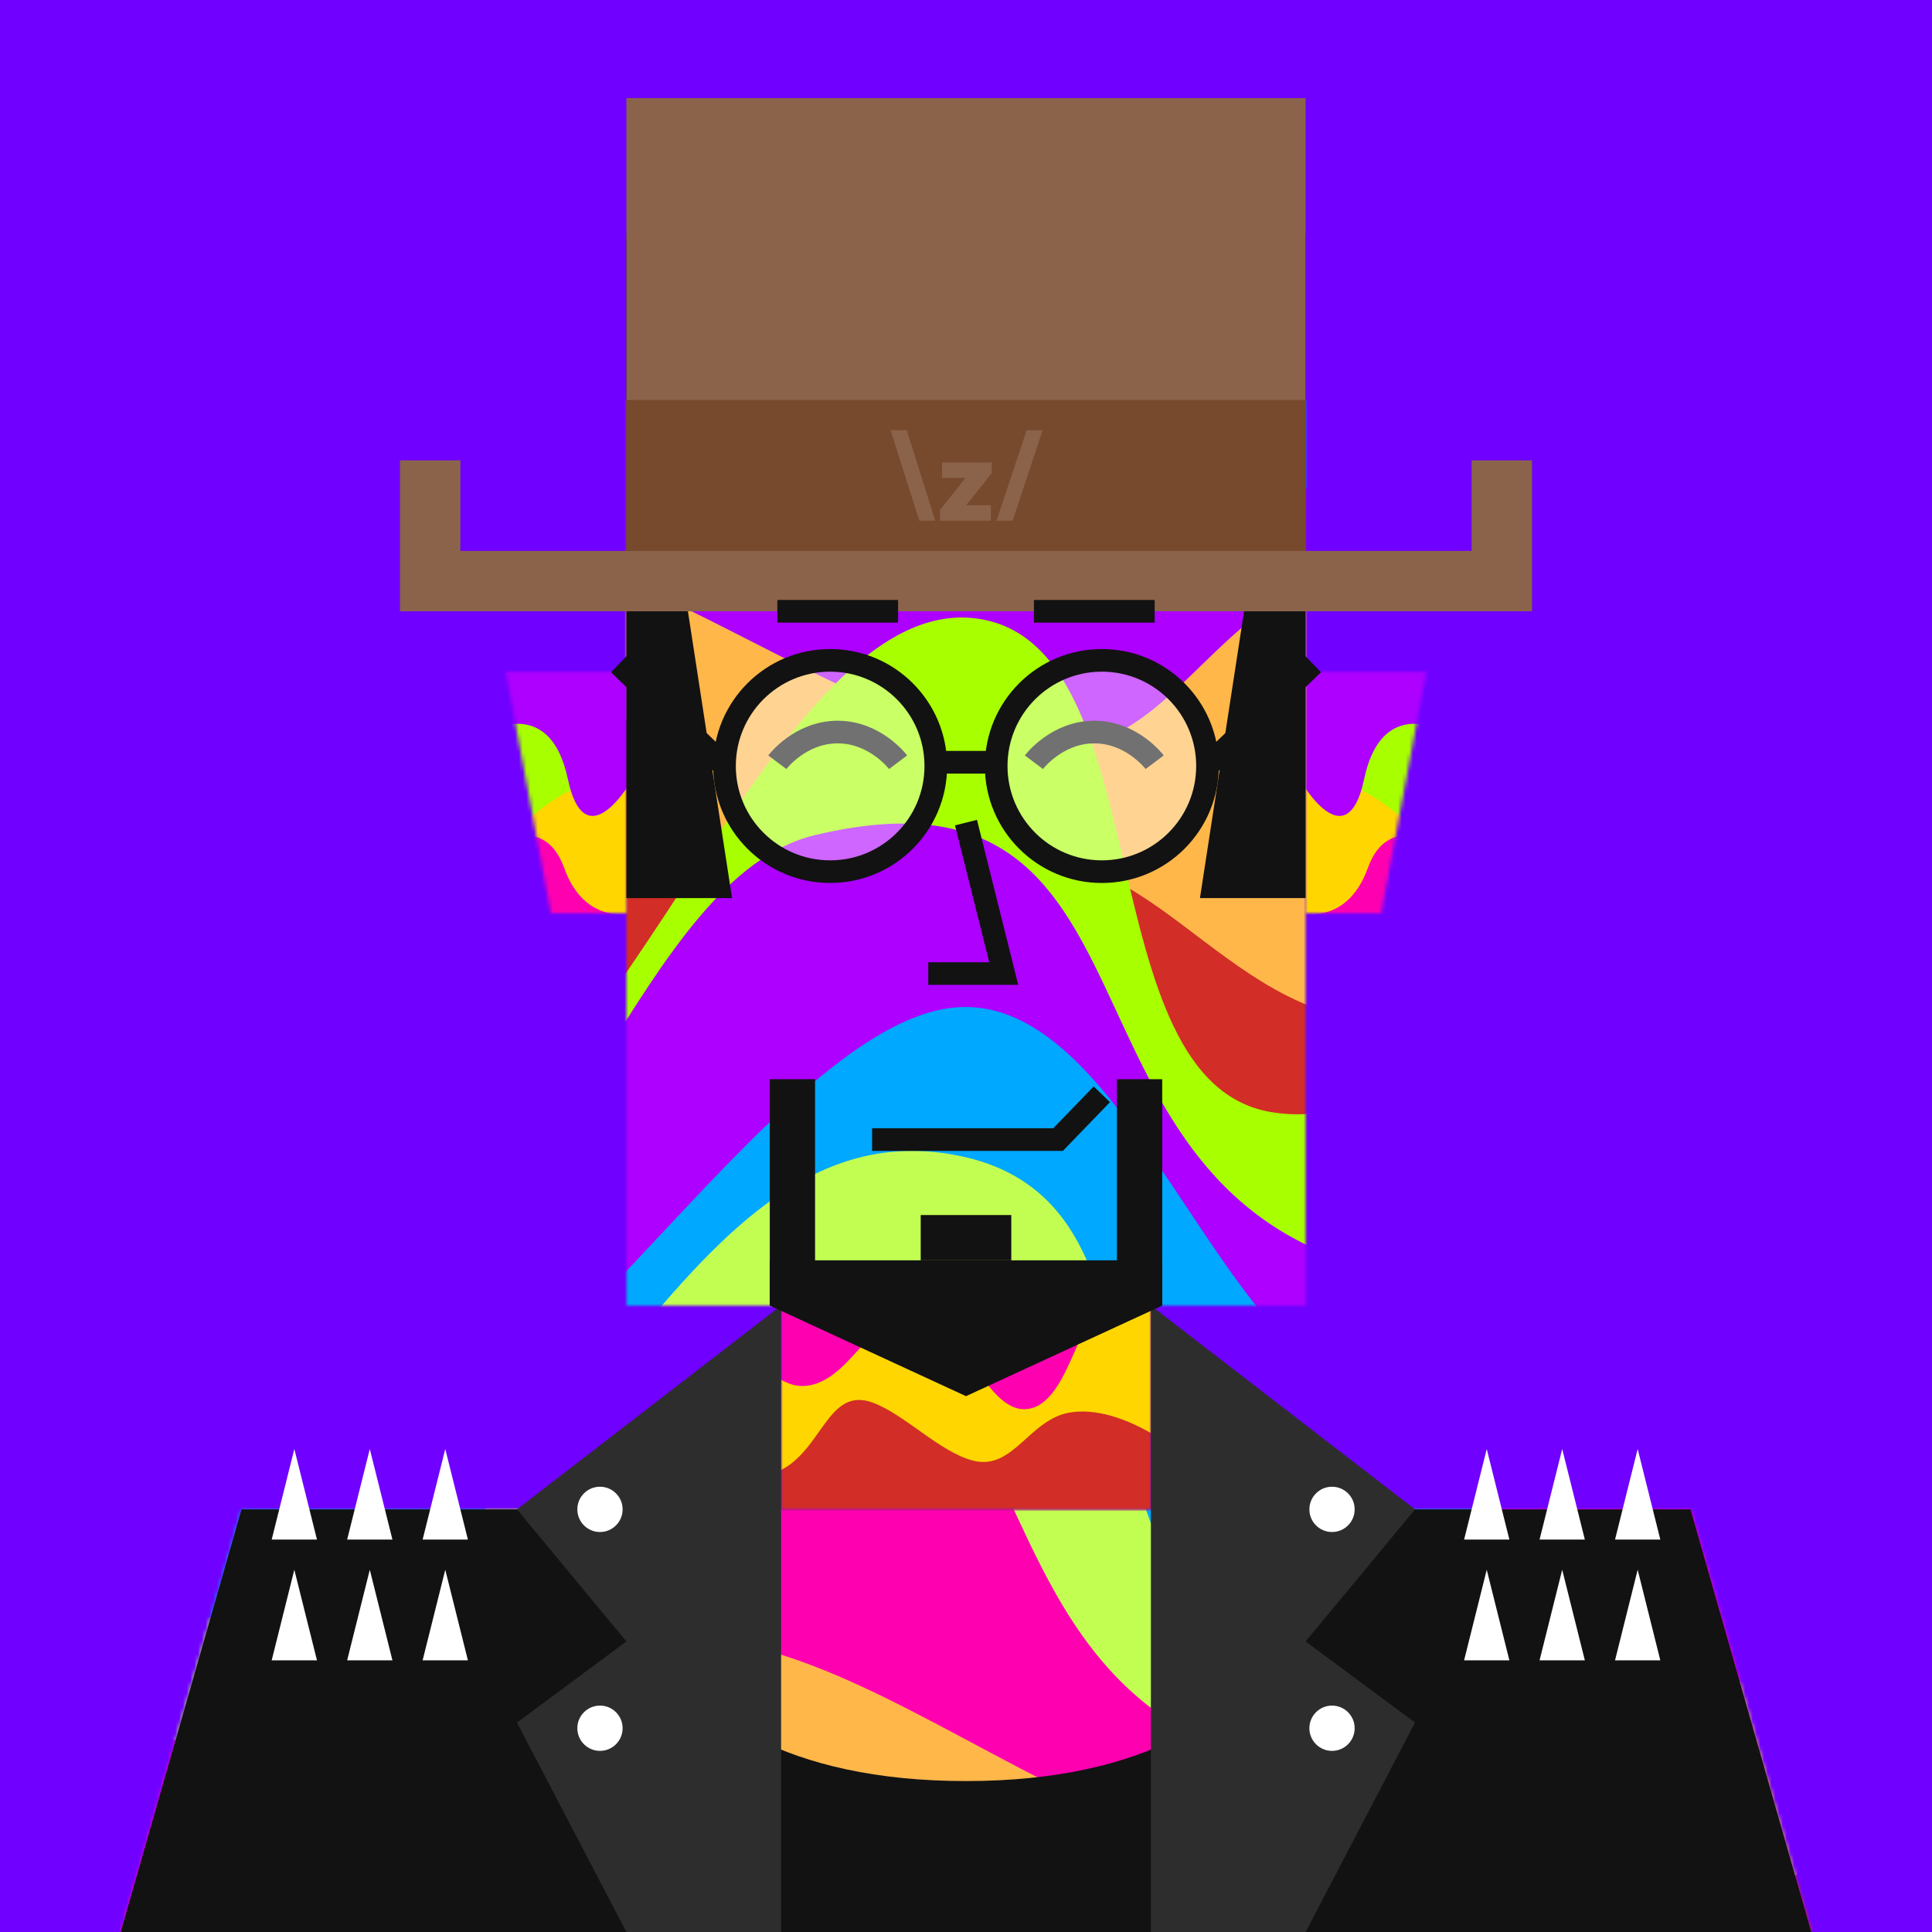 <svg xmlns="http://www.w3.org/2000/svg" width="512" height="512" fill="none"><rect width="512" height="512" fill="#7000FF "/><g skin='9'><mask id="a" width="32" height="64" x="346" y="178" maskUnits="userSpaceOnUse" style="mask-type:alpha"><path fill="#B7009A" d="M378 178h-32v64h20l12-64Z"/></mask><g mask="url(#a)"><path fill="#FF00B1" d="M374 248v-30h-30v30h30Z"/><path fill="#FFD600" d="M338 206h52v24c-6.833-6.5-21.9-15.6-27.5 0-5.6 15.6-18.667 13.167-24.5 10v-34Z"/><path fill="#A7FF00" d="m380 225 8-37h-49v27.722c-.006.179 0 .278 0 .278v-.278c.047-1.422.853-7.86 11.5-8.722 13.161-1.066 29.5 18 29.5 18Z"/><path fill="#AD00FF" d="M340 172h48v25c-3.5-3-21.5-14-26.5 9.5s-19.5-2-21.5-9.5v-25Z"/></g><mask id="b" width="448" height="406" x="32" y="106" maskUnits="userSpaceOnUse" style="mask-type:alpha"><path fill="#D800B5" fill-rule="evenodd" d="M346 106H166v240h180V106Zm102 294H64L32 512h448l-32-112Z" clip-rule="evenodd"/></mask><g mask="url(#b)"><path fill="#FF00B1" d="M46.5 149.86c-55.344 24.043-130.5 36-130.5 36v31.5l638.5-14.5v-53s-85.425-82.073-158.5-71c-49.4 7.486-68.135 70.181-116.5 57.64-39.759-10.309-80.556-54.677-119-69.14-54.716-20.585-60.381 59.206-114 82.5Z"/><path fill="#00A8FF" d="m22 168.583 34 112.5 551-8.5 26-97s-24.445-86.791-80-83c-54.894 3.746-84.978 104.61-140 104.5-66.849-.133-20.286-106.801-85.5-121.5-76.487-17.24-102.2 111.772-180 121.5-49.87 6.236-125.5-28.5-125.5-28.5Z"/><path fill="#FFD600" d="M6 197.71v96h538.5l14.5-96S541.789 37.156 468 65.313C422.551 82.657 416.208 191.2 368 197.71c-48.239 6.514-74.368-107.49-123-105.397-46.27 1.993-68.398 71.914-114 80-38.986 6.913-53.647-41.234-91-28.103-32.999 11.601-34 53.5-34 53.5Z"/><path fill="#AD00FF" d="m-31 216.675 34 112.5 551-8.5 26-97S553.555 108.3 498 112.091c-54.894 3.747-63.978 111.694-119 111.584-66.849-.134 15.714-86.976-49.5-101.675-76.487-17.24-188.7 71.363-266.5 81.091-49.87 6.236-94 13.584-94 13.584Z"/><path fill="#FFB74A" d="M38.5 230.86c-55.344 24.043-130.5 36-130.5 36v31.5l638.5-14.5v-53s-107.425-93.573-180.5-82.5c-49.4 7.486-54.135 61.181-102.5 48.64-39.759-10.309-72.556-34.177-111-48.64-54.716-20.585-60.381 59.206-114 82.5Z"/><path fill="#D22D27" d="M153 184.5C90.326 170.393 14 308.713 14 308.713h484v-99.5s-74.165 62.155-130.5 61.5c-44.746-.52-64.274-54.303-107-41-20.635 6.424-10.107 19.722-31.5 22.787-33.71 4.829-42.777-60.522-76-68Z"/><path fill="#A7FF00" d="m-37 273.815 10.5 103h558v-179s6.503-46.17-44.5-46.002c-69.108.228-81.137 153.126-149.5 143.002-50.157-7.427-29.083-125.616-79.5-131.002-55.757-5.955-98.507 148.51-154.5 145.5-37.97-2.04-53.977-88.316-92-88-40.655.339-48.5 52.502-48.5 52.502Z"/><path fill="#AD00FF" d="M-18 296.313c-61.503 23.397 0 104 0 104h566v-137s-29.853-72.407-66-78c-59.972-9.278-61.497 166.629-120 150.501-86.991-23.983-49.5-137.501-146-114.501-46.688 11.128-66.273 109.437-114 114.5-47.493 5.039-62.039-61.549-120-39.5Z"/><path fill="#00A8FF" d="M0 387.397v95.999h538.5l14.5-95.999s3.289-156.157-70.5-128c-45.449 17.342-59.292 104.99-107.5 111.5-48.239 6.514-71.868-106.095-120.5-104-46.27 1.992-108.398 112.413-154 120.5-38.986 6.912-29.147-66.632-66.5-53.5-32.999 11.6-34 53.5-34 53.5Z"/><path fill="#C2FD52" d="m-50 399.583 34 112.5 551-8.5 26-97s-24.445-86.791-80-83c-54.894 3.746-84.978 104.61-140 104.5-66.849-.133-20.286-106.801-85.5-121.5-76.487-17.239-102.2 111.772-180 121.5-49.87 6.236-125.5-28.5-125.5-28.5Z"/><path fill="#FF00B1" d="M-45.665 427.355c-61.503 23.396 0 104 0 104h566v-137s-29.853-72.408-66-78c-59.972-9.278-61.497 166.628-120 150.5-86.991-23.983-49.5-137.5-146-114.5-46.688 11.127-66.273 109.437-114 114.5-47.493 5.038-62.039-61.55-120-39.5Z"/><path fill="#FFB74A" d="M89.602 499.384C34.214 517.413-41 526.379-41 526.379V550l639-10.873v-39.743s-85.492-61.545-158.624-53.241c-49.439 5.613-68.189 52.627-116.591 43.223-39.791-7.731-80.62-41.001-119.094-51.847-54.758-15.436-60.428 44.398-114.089 61.865Z"/><path fill="#D22D27" d="M184 465.927C121.326 455.142 53 542 53 542h484v-76.073s-74.165 47.521-130.5 47.02c-44.746-.398-64.274-41.517-107-31.346-20.635 4.912-24.107 21.74-45.5 24.083-33.71 3.692-36.777-34.039-70-39.757Z"/></g><mask id="c" width="98" height="54" x="207" y="346" maskUnits="userSpaceOnUse" style="mask-type:alpha"><path fill="#B7009A" d="M207 346h98v54h-98z"/></mask><g mask="url(#c)"><path fill="#FF00B1" d="m173 337.923 9.794 39.047L341.511 375 349 339.546s-7.042-20.117-23.044-19.239c-15.813.869-24.478 24.248-40.328 24.223-19.256-.031-5.843-24.756-24.628-28.163-22.032-3.996-29.439 25.908-51.849 28.163-14.366 1.445-36.151-6.607-36.151-6.607Z"/><path fill="#FFD600" d="M184 373.384V397h131.46l3.54-23.616s-4.202-39.495-22.215-32.569c-11.095 4.266-12.644 30.968-24.412 32.569-11.777 1.603-18.156-26.442-30.028-25.927-11.295.49-16.697 17.691-27.83 19.68-9.517 1.7-13.096-10.144-22.215-6.914-8.056 2.854-8.3 13.161-8.3 13.161Z"/><path fill="#D22D27" d="M206.023 390.035c-12.309 5.331-29.023 7.981-29.023 7.981V405h142v-14.965s-18.998-18.196-35.25-15.741c-10.986 1.66-15.153 15.56-25.909 12.779-8.842-2.285-17.915-12.122-26.465-15.328-12.169-4.564-13.429 13.126-25.353 18.29Z"/></g><mask id="d" width="32" height="64" x="134" y="178" maskUnits="userSpaceOnUse" style="mask-type:alpha"><path fill="#B7009A" d="M134 178h32v64h-20l-12-64Z"/></mask><g mask="url(#d)"><path fill="#FF00B1" d="M138 248v-30h30v30h-30Z"/><path fill="#FFD600" d="M174 206h-52v24c6.833-6.5 21.9-15.6 27.5 0 5.6 15.6 18.667 13.167 24.5 10v-34Z"/><path fill="#A7FF00" d="m132 225-8-37h49v27.722c.006.179 0 .278 0 .278v-.278c-.047-1.422-.853-7.86-11.5-8.722-13.161-1.066-29.5 18-29.5 18Z"/><path fill="#AD00FF" d="M172 172h-48v25c3.5-3 21.5-14 26.5 9.5s19.5-2 21.5-9.5v-25Z"/></g></g><g hair='18'><path fill="#121212" d="m194 238-16-104V62h-12v176h28ZM318 238l16-104V62h12v176h-28ZM236 62h40v12h-40z"/><path fill="#8B634A" d="M106 146h300v16H106zM390 122h16v24h-16zM106 122h16v24h-16zM166 26h180v120H166z"/><path fill="#77492D" d="M166 106h180v40H166z"/><path fill="#8B634A" d="m236 114 7.629 24h4.228l-7.565-24H236Zm36.078 0-8.01 24h4.292l7.947-24h-4.229Zm-22.425 12.652h6.2l-6.74 8.487V138h13.478v-4.101h-6.573l6.796-8.487v-2.861h-13.161v4.101Z"/></g><g dress='54'><path fill="#121212" d="M64 400h96s0 72 96 72 96-72 96-72h96l32 112H32l32-112Z"/><path fill="#2D2D2D" d="m137 400 70-54v166h-41l-29-55.5 29-21.5-29-35Z"/><circle cx="159" cy="400" r="6" fill="#fff"/><circle cx="159" cy="458" r="6" fill="#fff"/><path fill="#2D2D2D" d="m375 400-70-54v166h41l29-55.5-29-21.5 29-35Z"/><circle cx="353" cy="400" r="6" fill="#fff"/><circle cx="353" cy="458" r="6" fill="#fff"/><path fill="#fff" d="M72 408h12l-6-24-6 24ZM72 440h12l-6-24-6 24ZM388 440h12l-6-24-6 24ZM388 408h12l-6-24-6 24ZM92 408h12l-6-24-6 24ZM92 440h12l-6-24-6 24ZM408 440h12l-6-24-6 24ZM408 408h12l-6-24-6 24ZM112 408h12l-6-24-6 24ZM112 440h12l-6-24-6 24ZM428 440h12l-6-24-6 24ZM428 408h12l-6-24-6 24Z"/></g><g beard='8'><rect x="204" y="286" width="12" height="60" fill="#121212"/><rect x="296" y="286" width="12" height="60" fill="#121212"/><rect x="244" y="322" width="24" height="12" fill="#121212"/><path d="M204 334H308V346L256 370L204 346V334Z" fill="#121212"/></g><g face='17'><path d="M231.114 302H280.403L292 290" stroke="#121212" stroke-width="6"/><path d="M206 162H238" stroke="#121212" stroke-width="6"/><path d="M206 202C206 202 212 194 222 194C232 194 238 202 238 202" stroke="#121212" stroke-width="6"/><path d="M274 202C274 202 280 194 290 194C300 194 306 202 306 202" stroke="#121212" stroke-width="6"/><path d="M274 162H306" stroke="#121212" stroke-width="6"/><path d="M256 218L266 258H246" stroke="#121212" stroke-width="6"/></g><g glass='5'><path fill="#fff" fill-opacity=".4" d="M192 203c0-15.464 12.536-28 28-28s28 12.536 28 28-12.536 28-28 28-28-12.536-28-28Z"/><path stroke="#121212" stroke-width="6" d="M192 203c0 15.464 12.536 28 28 28s28-12.536 28-28-12.536-28-28-28-28 12.536-28 28Zm0 0-28-27M248 202h16"/><path fill="#fff" fill-opacity=".4" d="M264 203c0-15.464 12.536-28 28-28s28 12.536 28 28-12.536 28-28 28-28-12.536-28-28Z"/><path stroke="#121212" stroke-width="6" d="M320 203c0-15.464-12.536-28-28-28s-28 12.536-28 28 12.536 28 28 28 28-12.536 28-28Zm0 0 28-27"/></g></svg>